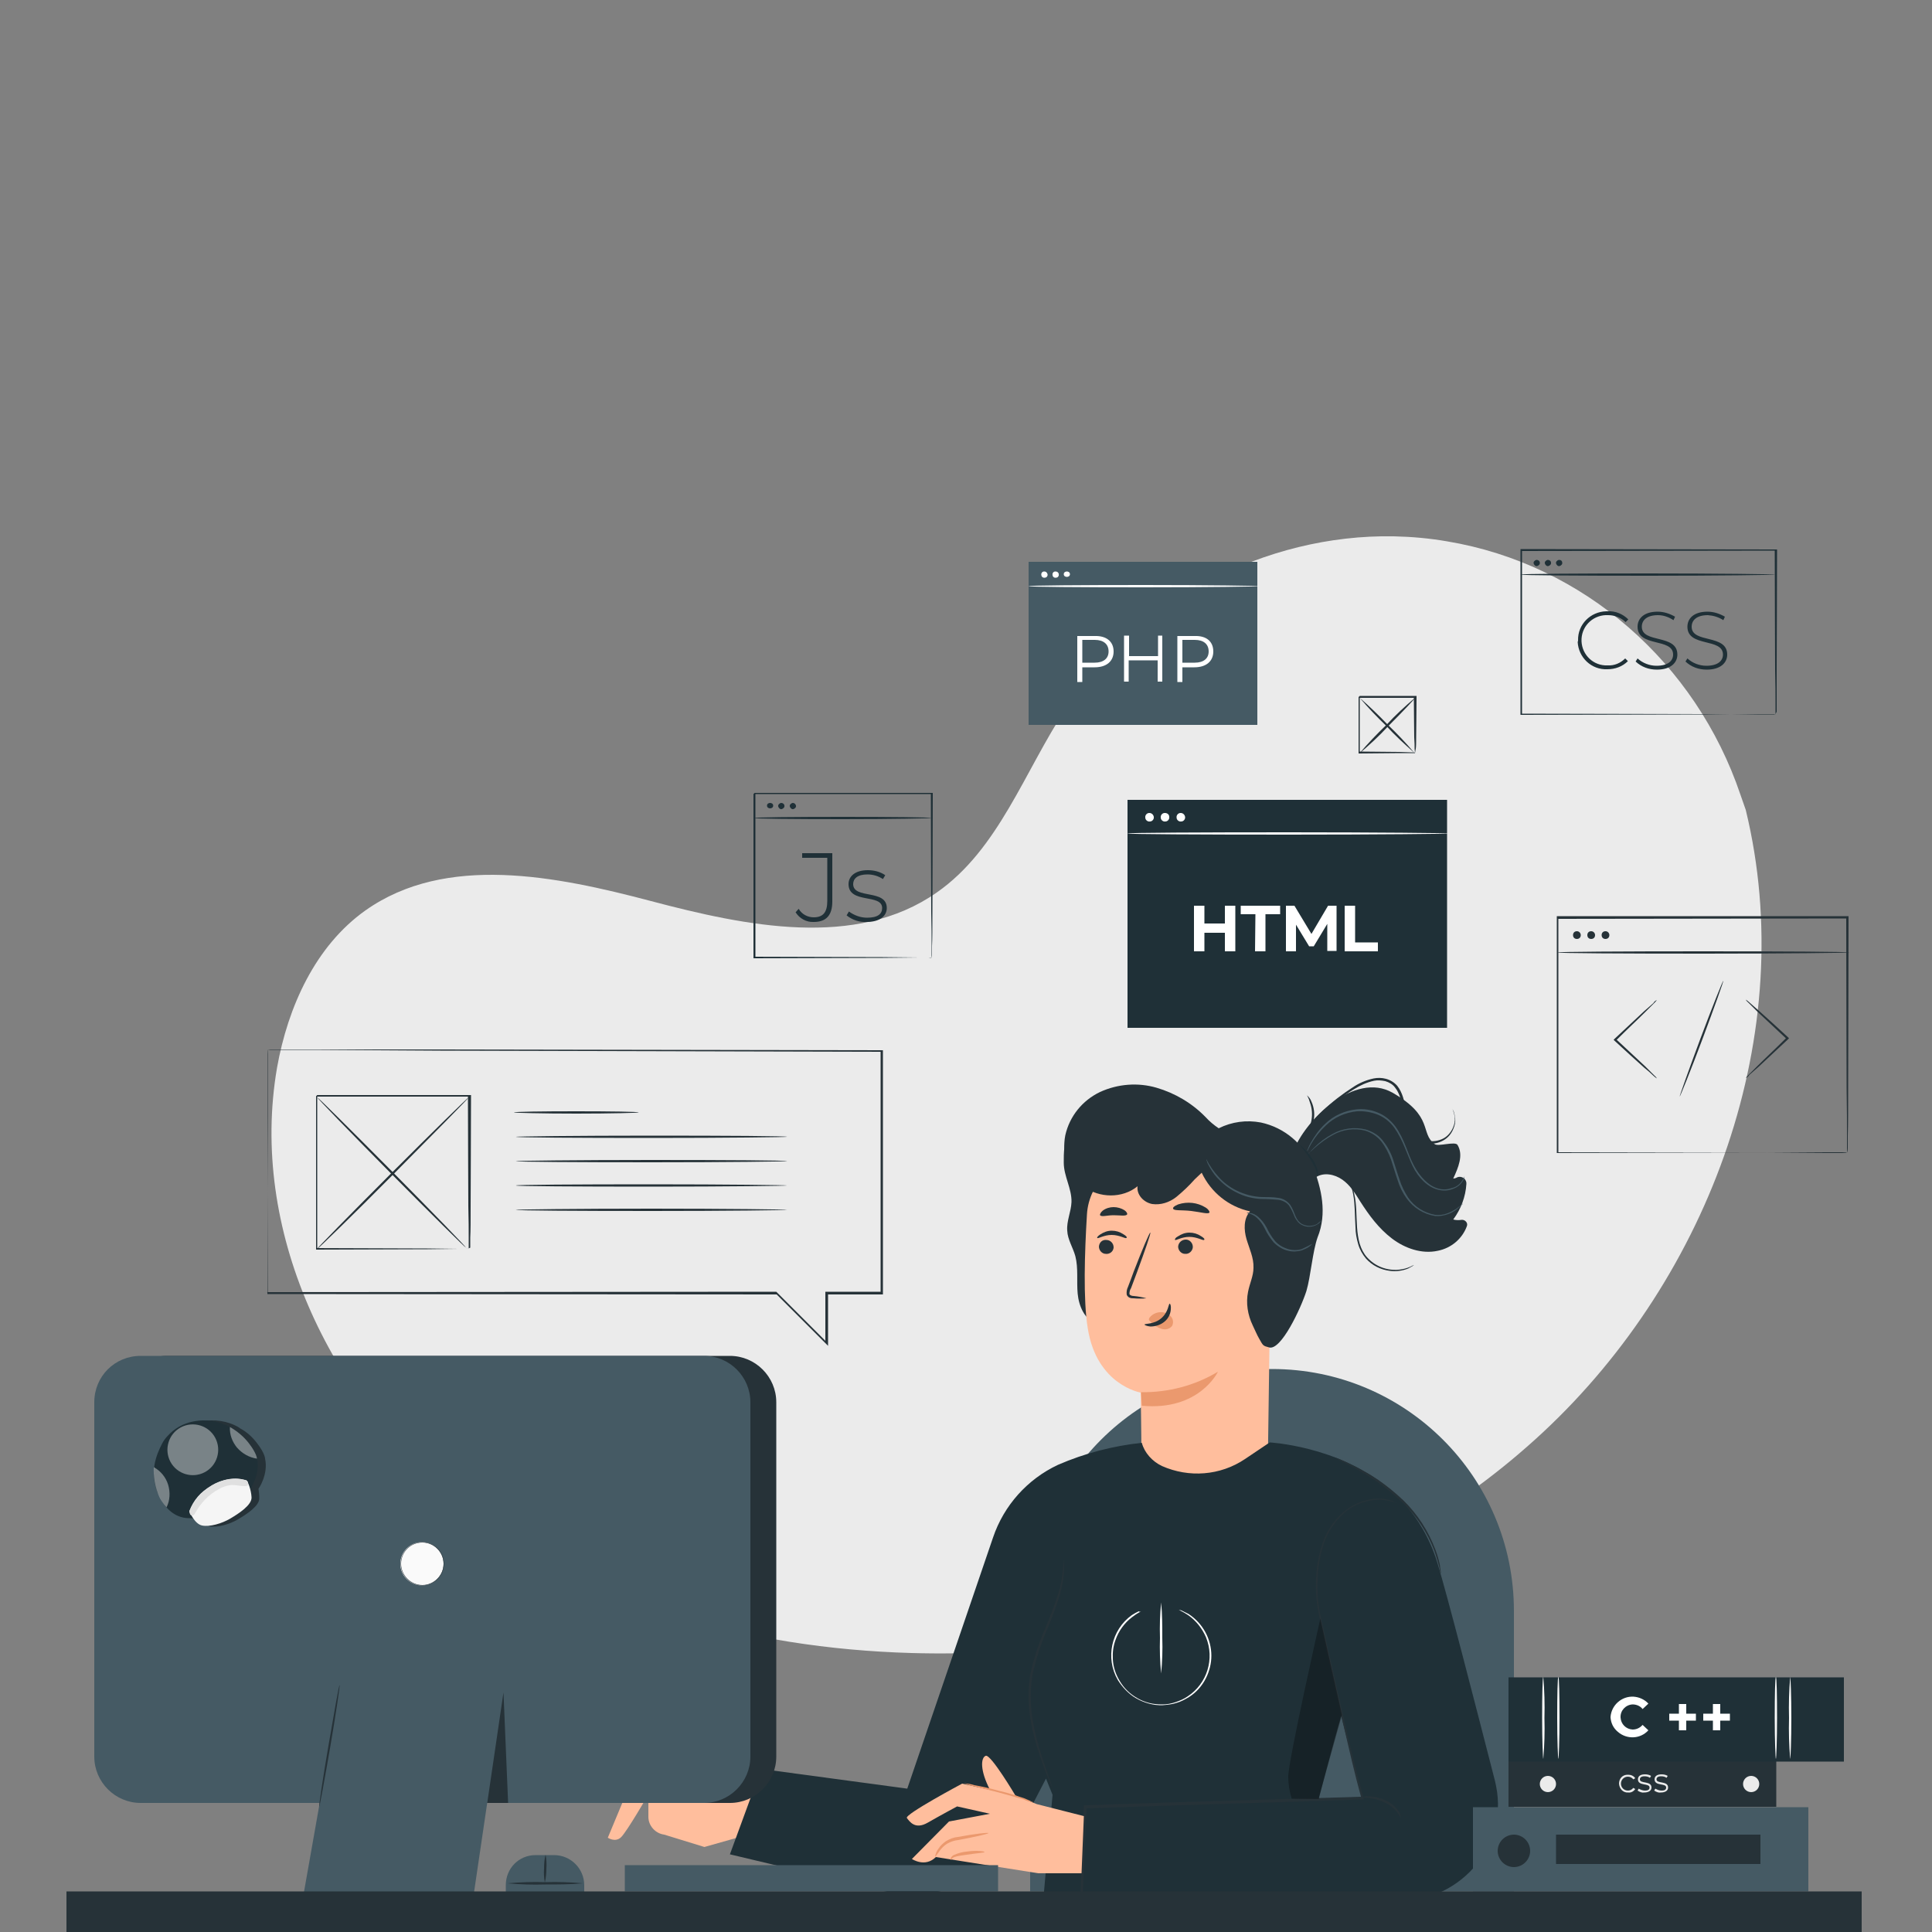 <?xml version="1.0" encoding="utf-8"?>
<!-- Generator: Adobe Illustrator 26.0.1, SVG Export Plug-In . SVG Version: 6.00 Build 0)  -->
<svg version="1.1" id="Layer_1" xmlns="http://www.w3.org/2000/svg" xmlns:xlink="http://www.w3.org/1999/xlink" x="0px" y="0px"
	 viewBox="0 0 500 500" style="enable-background:new 0 0 500 500;" xml:space="preserve">
<rect x="0" y="0" width="500" height="500" fill="#808080" stroke="none"/>
<style type="text/css">
	.st0{clip-path:url(#SVGID_00000086691500000884631370000015078878121156253080_);}
	.st1{fill:#EBEBEB;}
	.st2{fill:#455A64;}
	.st3{fill:#FFBE9D;}
	.st4{fill:#263238;}
	.st5{fill:#EB996E;}
	.st6{fill:#1F3037;}
	.st7{opacity:0.3;}
	.st8{fill:#FFFFFF;}
	.st9{fill:#FAFAFA;}
	.st10{fill:#F5F5F5;}
	.st11{opacity:0.4;}
	.st12{fill:#E0E0E0;}
</style>
<g>
	<g>
		<defs>
			<rect id="SVGID_1_" y="107.1" width="500" height="393.9"/>
		</defs>
		<clipPath id="SVGID_00000048496272948983992590000009990795724699204224_">
			<use xlink:href="#SVGID_1_"  style="overflow:visible;"/>
		</clipPath>
		<g style="clip-path:url(#SVGID_00000048496272948983992590000009990795724699204224_);">
			<g id="freepik--background-simple--inject-15">
				<path class="st1" d="M451.8,209.6l-1.4-4c-11.5-34-40.5-59.6-75.9-65.5c-4.6-0.8-9.2-1.2-13.8-1.3
					c-33.3-0.6-66.4,16.8-84.8,44.5c-10.8,16.3-17.4,36.5-33.5,47.7c-20.9,14.6-49.3,8.7-73.9,2.2s-53.1-12.3-73.9,2.4
					c-13,9.2-20.1,25-22.9,40.7C64.5,318,85,361.4,117.8,388.2s75.8,38.4,118.1,39.6c59.2,1.7,120.2-16.8,163.5-57.2
					S465.8,267.2,451.8,209.6z"/>
			</g>
			<g id="freepik--Character--inject-15">
				<path class="st2" d="M329.2,354.3L329.2,354.3c34.6,0,62.6,28,62.6,62.6v72.6l0,0H266.6l0,0v-72.6
					C266.6,382.3,294.6,354.3,329.2,354.3z"/>
				<path class="st3" d="M170.6,454.3l-6.3,4.5l-7,16.8c0,0,1.9,1.3,3.4-0.1s7.1-11.1,7.1-11.1v5.8c0,2.3,1.8,4.3,4.1,4.6l10.4,3.2
					l12.7-3.6l1.1-15.2L170.6,454.3z"/>
				<path class="st4" d="M283.8,342.5c-3.1-0.9-4.6-4.5-4.9-7.7s0.2-6.6-0.6-9.7c-0.6-2.2-2-4.3-2.1-6.6c-0.2-2.5,1-4.9,1.1-7.4
					c0.1-3.5-2-6.7-2-10.2c-0.1-4.8,0.8-12.7,5.6-12.5c4.8,0.3,12.5,8.7,11.9,13.4"/>
				<path class="st3" d="M329.2,302.8l-0.1,4.8l-1,71.8c-0.1,8.3-7.4,14.9-16.3,14.7l0,0c-9-0.2-16.3-7.2-16.4-15.6
					c0-8.8-0.2-18.1-0.2-18.1s-11.4-1.9-13.7-16.7c-1.2-7.4-0.8-19.5-0.2-29.4c0.5-8.6,8-15.2,16.6-14.7c0.2,0,0.4,0,0.7,0.1
					L329.2,302.8z"/>
				<path class="st4" d="M284.4,322.6c0,1,0.8,1.9,1.8,1.9c1,0.1,1.9-0.6,2-1.6v-0.1c0-1-0.8-1.9-1.9-1.9l0,0
					C285.3,320.8,284.5,321.5,284.4,322.6C284.4,322.5,284.4,322.6,284.4,322.6z"/>
				<path class="st4" d="M284,320.4c0.2,0.2,1.7-0.8,3.7-0.8s3.5,1,3.8,0.8s-0.1-0.6-0.8-1c-0.9-0.6-1.9-0.9-3-0.9s-2.1,0.4-3,1
					C284.1,319.9,283.8,320.3,284,320.4z"/>
				<path class="st4" d="M304.9,322.6c0,1,0.8,1.9,1.8,1.9c1,0.1,1.9-0.7,2-1.7c0,0,0,0,0-0.1c0-1-0.8-1.9-1.8-1.9
					S305,321.5,304.9,322.6C304.9,322.5,304.9,322.5,304.9,322.6z"/>
				<path class="st4" d="M304.1,320.9c0.2,0.2,1.7-0.8,3.7-0.8s3.5,1,3.8,0.8s-0.1-0.6-0.8-1c-0.9-0.6-1.9-0.9-3-0.9s-2.1,0.4-3,1
					C304.2,320.3,304,320.7,304.1,320.9z"/>
				<path class="st4" d="M296.7,336c-1.1-0.3-2.2-0.5-3.3-0.6c-0.5,0-1-0.2-1.1-0.5c0-0.5,0.1-1.1,0.4-1.5l1.5-4
					c2.1-5.7,3.7-10.3,3.5-10.4s-2.1,4.4-4.3,10.1c-0.5,1.4-1,2.7-1.5,4c-0.3,0.6-0.4,1.3-0.3,2c0.2,0.4,0.5,0.7,0.9,0.8
					c0.3,0.1,0.6,0.1,0.9,0.1C294.4,336.1,295.6,336.1,296.7,336z"/>
				<path class="st5" d="M295.3,360.3c7,0.1,13.9-1.7,19.9-5.3c0,0-4.8,10.2-19.7,8.8L295.3,360.3z"/>
				<path class="st5" d="M297.5,341c0.8-1,2-1.5,3.3-1.4c0.9,0.1,1.8,0.5,2.3,1.2c0.6,0.7,0.6,1.7,0.2,2.4c-0.7,0.8-1.7,1-2.7,0.7
					s-1.9-0.9-2.6-1.6c-0.2-0.2-0.4-0.4-0.6-0.6C297.3,341.6,297.3,341.3,297.5,341"/>
				<path class="st4" d="M302.7,337.4c-0.3,0-0.3,2.2-2.2,3.8s-4.3,1.3-4.3,1.6c0,0.1,0.5,0.4,1.5,0.5c1.3,0,2.6-0.4,3.6-1.2
					c1-0.8,1.6-1.9,1.7-3.2C303.1,338,302.9,337.4,302.7,337.4z"/>
				<path class="st4" d="M303.6,312.8c0.2,0.6,2.2,0.3,4.7,0.6s4.4,0.9,4.7,0.4c0.1-0.2-0.2-0.8-1-1.3c-2.1-1.3-4.7-1.6-7.1-0.8
					C303.9,312.1,303.5,312.5,303.6,312.8z"/>
				<path class="st4" d="M284.7,314.5c0.4,0.5,1.8,0,3.5,0s3.1,0.3,3.5-0.2c0.1-0.2-0.1-0.7-0.7-1.1c-0.8-0.5-1.8-0.8-2.8-0.8
					s-2,0.3-2.8,0.9C284.8,313.8,284.6,314.3,284.7,314.5z"/>
				<path class="st4" d="M334.6,298.2c3.1-8.4,16-21,25.8-15.4c10.8,6.2,7,10.4,10.9,13.3c0.9,0.7,5.3-0.8,5.9,0.2
					c1.6,2.6,0.2,5.9-1.1,8.7c0.3,0,0.7-0.1,1-0.3c0.9-0.4,2,0.1,2.3,1c0.1,0.2,0.1,0.5,0.1,0.7c-0.2,3.3-1.4,6.5-3.4,9.2
					c0.7,0.2,1.4,0.2,2.1,0.1s1.4,0.4,1.5,1.1c0,0.2,0,0.4-0.1,0.6c-1.2,3.2-4,5.6-7.5,6.3c-4.1,0.9-8.5-0.6-11.9-3.2
					s-5.9-6-8.2-9.6c-1.3-2.1-2.6-4.2-4.6-5.6s-4.8-2-6.9-0.6"/>
				<path class="st6" d="M340.8,304.3c0,0,0-0.2,0-0.4c0-0.3-0.1-0.7-0.2-1c-0.4-1.1-1-2.1-1.6-3c-0.6-1-1.3-1.9-2.1-2.7
					c-0.6-0.6-1-1-1-1c0.5,0.1,0.9,0.4,1.3,0.8c0.9,0.8,1.6,1.7,2.3,2.7c0.7,1,1.2,2.1,1.5,3.2c0.1,0.4,0.2,0.7,0.1,1.1
					C340.9,304.2,340.8,304.4,340.8,304.3z"/>
				<path class="st4" d="M365.9,327.4c0,0-0.1,0.1-0.4,0.3c-0.4,0.2-0.7,0.4-1.1,0.6c-1.5,0.6-3.1,0.8-4.7,0.6
					c-2.4-0.3-4.6-1.4-6.2-3.2c-0.9-1.1-1.6-2.3-2-3.7c-0.4-1.4-0.7-2.9-0.7-4.4c-0.2-3-0.1-5.9-0.6-8.5c-0.2-1.2-0.6-2.4-1.2-3.4
					c-0.5-0.9-1.2-1.7-2.1-2.4c-1.2-1-2.7-1.5-4.3-1.4c-0.6,0.1-1.1,0.2-1.7,0.4c0.1-0.1,0.2-0.2,0.4-0.2c0.4-0.2,0.8-0.3,1.2-0.3
					c1.6-0.1,3.2,0.4,4.5,1.4c0.9,0.7,1.7,1.5,2.2,2.4c0.6,1.1,1.1,2.3,1.3,3.5c0.6,2.6,0.5,5.5,0.7,8.5c0.1,1.5,0.3,2.9,0.7,4.3
					c0.4,1.3,1,2.5,1.9,3.5c2.6,2.9,6.7,4,10.5,2.7C365.4,327.7,365.9,327.3,365.9,327.4z"/>
				<path class="st4" d="M375.9,287c0.1,0.2,0.2,0.4,0.3,0.6c0.2,0.6,0.3,1.2,0.4,1.8c0.1,1-0.1,1.9-0.5,2.8
					c-0.5,1.2-1.3,2.2-2.5,2.9c-1.4,0.8-3,1.1-4.5,0.7c-1.8-0.3-3.4-1.5-4.3-3.1c-0.9-1.8-1.5-3.6-1.7-5.6c-0.4-2-0.8-4.1-2.1-5.7
					c-0.6-0.8-1.5-1.3-2.5-1.6c-1-0.2-2-0.3-2.9-0.1c-1.9,0.4-3.6,1.2-5.2,2.2c-2.8,1.7-5.4,3.7-7.8,5.9c-1.6,1.5-3.1,3.1-4.5,4.8
					L337,294c-0.1,0.2-0.3,0.3-0.4,0.5c0.1-0.2,0.2-0.4,0.3-0.5c0.2-0.4,0.6-0.8,1-1.5c1.3-1.8,2.8-3.5,4.4-5c2.4-2.3,5-4.3,7.8-6.1
					c1.6-1.1,3.5-1.9,5.4-2.3c1-0.2,2.1-0.2,3.2,0.1c1.1,0.3,2.1,0.9,2.9,1.8c1.4,1.8,1.8,3.9,2.2,5.9c0.2,1.9,0.8,3.7,1.6,5.4
					c0.8,1.5,2.3,2.6,3.9,2.9c1.5,0.3,3,0.1,4.3-0.6c1.1-0.6,1.9-1.6,2.4-2.7c0.4-0.9,0.6-1.8,0.5-2.7
					C376.4,288.5,376.2,287.7,375.9,287z"/>
				<path class="st4" d="M338.3,283.5c0.5,0.5,0.9,1,1.1,1.6c1.4,3.1,0.7,6.6-1.6,9.1c-0.4,0.5-1,0.9-1.6,1.2c0-0.1,0.6-0.5,1.3-1.4
					c2-2.4,2.6-5.7,1.5-8.7C338.7,284.1,338.2,283.5,338.3,283.5z"/>
				<path class="st4" d="M339.8,301.9c-2.3-5.8-7.4-10.1-13.5-11.4c-3.7-0.7-7.5-0.2-10.9,1.5c-1.2-0.8-2.4-1.8-3.4-2.9
					c-3.5-3.6-7.9-6.2-12.7-7.6c-4.8-1.4-10-1-14.6,1.1c-4.6,2.2-7.9,6.3-9,11.2c-1,5,0.9,10.1,4.8,13.3c4,3,10,3.1,13.9-0.1
					c-0.3,2.2,1.6,4.2,3.8,4.6c2.2,0.3,4.4-0.4,6.2-1.8c1.7-1.4,3.3-2.9,4.8-4.6c0.6-0.6,1.2-1.1,1.8-1.7c2.4,5.1,7,8.8,12.5,10
					c-1.7,1.9-1.6,4.8-0.9,7.2s1.9,4.8,1.8,7.4c0,2.1-1,4.1-1.4,6.2c-0.6,2.9-0.1,6,1.2,8.7c0.5,1,1.1,2.5,1.7,3.5
					c1,1.8,1,1.8,2.5,2.2c3.1,1,8.3-10.2,9.7-14.6c1.1-3.7,1.6-10.3,2.9-13.9C343.5,314,342,307.6,339.8,301.9z"/>
				<path class="st2" d="M341.9,315.9c-0.1,0.1-0.1,0.2-0.2,0.3c-0.2,0.3-0.5,0.5-0.8,0.7c-1.2,0.7-2.7,0.8-4,0.1
					c-0.4-0.2-0.8-0.5-1.1-0.9c-0.3-0.4-0.6-0.8-0.8-1.3c-0.4-1-0.8-1.9-1.4-2.8c-0.7-0.9-1.8-1.4-2.9-1.5c-1.2-0.1-2.5-0.2-3.8-0.2
					s-2.6-0.2-3.8-0.5c-1.2-0.3-2.3-0.8-3.3-1.3c-1.8-0.9-3.4-2.2-4.8-3.7c-0.9-1-1.7-2.2-2.3-3.4c-0.2-0.3-0.3-0.7-0.4-1
					c-0.1-0.1-0.1-0.2-0.1-0.4c0.8,1.6,1.9,3.2,3.1,4.5c1.3,1.5,2.9,2.7,4.7,3.6c1,0.5,2.1,0.9,3.2,1.2c1.2,0.3,2.5,0.5,3.7,0.5
					c1.3,0,2.6,0,3.8,0.2c1.3,0.1,2.4,0.8,3.2,1.8c0.6,0.9,1,2,1.4,3c0.2,0.4,0.4,0.8,0.7,1.2c0.3,0.3,0.6,0.6,1,0.8
					c1.2,0.6,2.6,0.6,3.8,0C341.2,316.5,341.5,316.2,341.9,315.9z"/>
				<path class="st2" d="M339.6,321.9c0,0-0.2,0.3-0.6,0.6c-0.6,0.5-1.4,0.8-2.1,1.1c-1.1,0.3-2.4,0.4-3.5,0.1
					c-1.4-0.3-2.7-1.1-3.8-2.2c-0.9-1.1-1.7-2.3-2.3-3.6c-0.5-1-1.2-2-2-2.7c-0.5-0.5-1.2-0.9-1.9-1.1c-0.3,0-0.6-0.1-0.8-0.2
					c0.3-0.1,0.6-0.1,0.9,0c0.8,0.1,1.5,0.5,2.1,1c0.9,0.8,1.6,1.7,2.2,2.8c0.6,1.3,1.3,2.4,2.2,3.5c0.9,1,2.1,1.7,3.5,2.1
					c1.1,0.3,2.2,0.3,3.3,0C337.7,322.9,338.7,322.4,339.6,321.9z"/>
				<path class="st2" d="M379,304.4c0,0.2-0.1,0.4-0.1,0.6c-0.2,0.5-0.5,1-0.9,1.4c-0.6,0.7-1.4,1.1-2.3,1.4
					c-1.1,0.4-2.4,0.4-3.5,0.1c-2.6-0.6-5.1-3-6.6-6.1s-2.5-6.8-4.8-10c-1.1-1.5-2.6-2.7-4.4-3.4c-1.6-0.6-3.4-0.9-5.2-0.8
					c-3,0.3-5.8,1.5-8,3.6c-1.5,1.4-2.8,3-3.8,4.7c-0.7,1.2-1,2-1.1,2c0-0.2,0.1-0.4,0.2-0.6c0.2-0.5,0.4-1,0.7-1.5
					c1-1.8,2.2-3.5,3.7-4.9c2.2-2.2,5.2-3.5,8.2-3.8c1.8-0.2,3.7,0.1,5.4,0.8c1.8,0.7,3.4,2,4.6,3.6c2.4,3.3,3.2,7.1,4.8,10.1
					s3.8,5.3,6.3,6c1.1,0.3,2.3,0.3,3.4-0.1C377.2,307.2,378.4,306,379,304.4L379,304.4z"/>
				<path class="st2" d="M378.6,311.5c0,0-0.1,0.2-0.4,0.4c-0.4,0.4-0.8,0.7-1.2,1.1c-0.7,0.5-1.4,0.9-2.2,1.2
					c-1.1,0.4-2.2,0.6-3.4,0.5c-3-0.5-5.6-2.1-7.4-4.6c-1-1.4-1.8-3-2.3-4.7c-0.6-1.7-1.1-3.5-1.7-5.3c-0.6-1.7-1.5-3.4-2.6-4.8
					c-1.1-1.3-2.5-2.2-4.1-2.7c-2.8-0.7-5.8-0.3-8.3,1.1c-1.7,0.9-3.3,2.1-4.8,3.4l-1.2,1.1c-0.1,0.1-0.3,0.3-0.4,0.4
					c0.1-0.2,0.2-0.3,0.4-0.4c0.2-0.3,0.6-0.7,1.1-1.2c1.4-1.4,3-2.6,4.7-3.5c2.6-1.5,5.7-1.9,8.6-1.2c1.7,0.5,3.3,1.4,4.4,2.8
					c1.2,1.5,2.1,3.1,2.7,4.9s1.1,3.6,1.7,5.3c0.5,1.6,1.3,3.2,2.2,4.6c1.6,2.4,4.2,4,7,4.5c1.1,0.1,2.2,0,3.2-0.4
					c0.8-0.3,1.5-0.7,2.2-1.1C378,312,378.6,311.4,378.6,311.5z"/>
				<path class="st6" d="M270.7,460.3l1.7,4.2L269,503h85l-3.8-11.5l10.6,0.5c16.3,0.8,29.6-13.7,26.4-29.7c-0.1-0.5-0.2-1-0.3-1.4
					c-5.3-20.6-12.4-48.3-14.9-56.4c-4.1-13.5-13.3-19.9-13.3-19.9h-0.1c-12.7-10.4-30-11.3-30-11.3l-6.4,4.3
					c-6.4,4.3-14.5,4.9-21.5,1.8c-2.5-1.2-4.5-3.4-5.2-6l0,0c-7.5,0.8-14.8,2.7-21.7,5.7c-7.9,3.7-14,10.5-16.8,18.8l-22.2,65
					l-37.8-5.1l-8.1,22.1l38.3,9.1c14.1,4.2,29.3-2,36.4-15L270.7,460.3 M341.3,465.5L341.3,465.5c0,0,3.6-13.9,5.8-21.4l5.4,21
					L341.3,465.5z"/>
				<path class="st4" d="M370.2,492.3h-0.4h-1.3h-5l-18.7,0.1l-65.1,0.1h-0.2v-0.2c0.3-7.9,0.7-16.3,1-24.9v-0.2h0.2l24.2-0.8
					l47.6-1.4l-0.2,0.3c-1.8-6.5-3.2-12.8-4.6-18.8s-2.6-11.8-3.9-17.2c-0.6-2.7-1.2-5.4-1.7-7.9c-0.6-2.5-1.1-5-1.4-7.5
					c-0.2-2.3-0.2-4.7,0-7c0.2-2.1,0.6-4.3,1.2-6.3c1-3.6,2.9-6.8,5.7-9.2c2.1-1.8,4.6-3,7.3-3.4c1.7-0.3,3.4-0.2,5,0.3
					c0.4,0.1,0.8,0.3,1.2,0.5c0.3,0.1,0.4,0.2,0.4,0.2s-0.5-0.2-1.6-0.5c-1.6-0.4-3.3-0.5-5-0.2c-2.7,0.4-5.2,1.6-7.2,3.4
					c-2.7,2.5-4.6,5.6-5.5,9.1c-0.6,2.1-1,4.2-1.1,6.3c-0.2,2.3-0.2,4.7,0,7c0.3,2.5,0.8,5,1.4,7.4c0.6,2.5,1.1,5.2,1.8,7.9
					c1.2,5.4,2.5,11.2,3.9,17.2s2.9,12.4,4.7,18.8l0.1,0.3h-0.3l-47.5,1.5L281,468l0.2-0.2c-0.4,8.6-0.7,16.9-1.1,24.9l-0.2-0.3
					l65.1,0.1l18.7,0.1h5h1.3C369.9,492.2,370.1,492.2,370.2,492.3z"/>
				<path class="st4" d="M275.4,403.7c0,0.2,0.1,0.4,0,0.6c0,0.4,0,1,0,1.8c-0.1,2.2-0.5,4.4-1.1,6.5c-0.9,3.1-2.1,6.2-3.3,9.1
					c-1.6,3.6-2.8,7.4-3.7,11.3c-0.7,3.9-0.7,7.9-0.1,11.8c0.5,3.2,1.3,6.3,2.3,9.4c0.8,2.6,1.6,4.7,2.1,6.2l0.6,1.7
					c0.1,0.2,0.1,0.4,0.2,0.6c-0.1-0.2-0.2-0.4-0.3-0.6c-0.2-0.4-0.4-1-0.7-1.6c-0.6-1.4-1.4-3.5-2.3-6.2c-1.1-3.1-1.9-6.2-2.4-9.4
					c-0.7-3.9-0.7-8,0-11.9c0.9-3.9,2.1-7.7,3.7-11.3c1.4-3.4,2.6-6.4,3.4-9.1c0.7-2.1,1.1-4.2,1.3-6.4
					C275.3,404.6,275.3,403.7,275.4,403.7z"/>
				<path class="st4" d="M352.5,465.1c0.6-0.2,1.2-0.3,1.8-0.2c1.5,0,2.9,0.4,4.2,1c1.4,0.6,2.5,1.5,3.4,2.8
					c0.4,0.5,0.6,1.1,0.6,1.7c-0.1,0-0.3-0.6-1-1.5c-0.9-1.1-2-1.9-3.3-2.5s-2.6-0.9-4-1.1C353.7,465.3,353.1,465.2,352.5,465.1z"/>
				<path class="st4" d="M345,377c0.5,0.2,1.1,0.4,1.6,0.6s1.1,0.5,1.8,0.8l2.4,1.2c0.9,0.4,1.8,1,2.8,1.5s2,1.2,3.1,1.9
					c2.3,1.6,4.5,3.4,6.5,5.3c3.7,3.6,6.5,8,8.3,12.8c0.3,0.8,0.6,1.7,0.8,2.5c0.2,0.8,0.4,1.4,0.4,2c0.1,0.6,0.2,1.1,0.2,1.7
					c-0.2-0.5-0.3-1.1-0.4-1.6s-0.3-1.2-0.5-1.9s-0.5-1.6-0.8-2.5c-1.8-4.7-4.6-9-8.3-12.5c-2-1.9-4.2-3.7-6.5-5.3
					c-1.1-0.7-2.1-1.4-3.1-2s-1.9-1.1-2.8-1.6l-2.3-1.2l-1.8-0.9C346,377.5,345.5,377.3,345,377z"/>
				<g class="st7">
					<path d="M341.7,418.9c0,0-8.4,37.3-8.3,40.9c0,1.9,0.3,3.8,0.9,5.7l7,0.1l0.1-0.7l5.9-21.1L341.7,418.9z"/>
				</g>
				<path class="st8" d="M295.3,417c0,0.1-0.9,0.4-2.3,1.5c-2,1.5-3.5,3.6-4.3,5.9c-0.6,1.6-0.8,3.3-0.7,5c0.1,2,0.7,3.8,1.7,5.5
					c1.1,1.9,2.6,3.4,4.5,4.5c1,0.6,2,1,3.1,1.3s2.3,0.4,3.5,0.4s2.3-0.2,3.5-0.6c1.1-0.4,2.1-0.8,3.1-1.5c5-3.3,7-9.7,4.7-15.3
					c-1-2.3-2.6-4.3-4.6-5.7c-1.5-1-2.4-1.3-2.4-1.4c0.2,0.1,0.5,0.1,0.7,0.2c0.6,0.3,1.2,0.6,1.8,0.9c3.7,2.4,5.9,6.5,5.9,10.8
					c0,2-0.5,4-1.4,5.8c-1,2-2.5,3.7-4.4,4.9c-1,0.6-2.1,1.2-3.2,1.5c-1.2,0.4-2.4,0.5-3.6,0.6c-2.4,0.1-4.8-0.6-6.9-1.8
					c-1.9-1.1-3.5-2.8-4.7-4.7c-3.3-5.7-1.7-13,3.6-16.8c0.6-0.4,1.2-0.7,1.8-1C294.9,417.2,295.1,417.1,295.3,417z"/>
				<path class="st8" d="M300.5,414.7c0.3,3.1,0.3,6.1,0.3,9.2c0.1,3.1,0,6.1-0.3,9.2c-0.3-3.1-0.4-6.1-0.3-9.2
					C300.1,420.8,300.2,417.8,300.5,414.7z"/>
				<path class="st3" d="M268.3,466.9l-5.5-2.2c0,0-6.4-10.8-7.7-10.3s-1.5,3.8,1.1,8.8l-7.2-1.6c0,0-15,8-14.3,8.9s2.1,3.1,5.4,1.2
					s7.6-4.2,7.6-4.2l8.5,1.9l-10.6,2l-9.6,9.7c0,0,3.4,2.3,6.2-0.5l26.5,4.2h11.2l0.6-14.8L268.3,466.9z"/>
				<path class="st5" d="M242,480.5c0.1,0.1,0.6-0.7,1.4-1.8c0.5-0.6,1.1-1.2,1.8-1.6c0.9-0.5,1.8-0.8,2.8-0.9
					c4.3-0.8,7.8-1.6,7.8-1.8s-3.6,0.2-7.9,1c-1.1,0.1-2.1,0.5-3.1,1.1c-0.7,0.5-1.4,1.1-1.9,1.9C242.4,479,242.1,479.8,242,480.5z"
					/>
				<path class="st5" d="M246.1,481.4c0.1,0,0.1-0.5,0.9-0.8s1.9-0.4,3.2-0.6c2.5-0.4,4.6-0.5,4.6-0.7s-2.1-0.5-4.7-0.1
					c-1.1,0.1-2.2,0.4-3.3,0.9c-0.4,0.2-0.6,0.5-0.8,0.9C246,481.2,246.1,481.4,246.1,481.4z"/>
				<path class="st5" d="M267.5,466.5c-0.9-0.2-1.8-0.4-2.6-0.8c-1.6-0.5-3.9-1.1-6.4-1.8l-6.4-1.6c-0.9-0.2-1.8-0.5-2.6-0.8
					c0.9,0.1,1.8,0.2,2.7,0.5c1.7,0.3,4,0.8,6.5,1.5c2.2,0.5,4.3,1.2,6.4,1.9C265.9,465.7,266.7,466.1,267.5,466.5z"/>
			</g>
			<path class="st4" d="M366.2,194.9c0-0.4-0.1-0.7-0.1-1.1c0-0.7,0-1.7-0.1-3c0-2.6-0.1-6.2-0.1-10.4l0.2,0.2h-14.5
				c0,0.1,0.5-0.5,0.3-0.3l0,0v3.9c0,1.3,0,2.5,0,3.7c0,2.4,0,4.7,0,6.8l-0.2-0.2l10.4,0.1l3,0.1
				C365.9,194.7,366.3,194.7,366.2,194.9c-0.3,0-0.6,0-0.9,0h-2.9l-10.6,0.1h-0.2v-0.2c0-2.1,0-4.4,0-6.8c0-1.2,0-2.5,0-3.7v-3.9
				l0,0c-0.2,0.2,0.3-0.3,0.3-0.3h14.5h0.2v0.2c0,4.3-0.1,7.9-0.1,10.6c0,1.2,0,2.2-0.1,2.9C366.3,194.1,366.3,194.5,366.2,194.9z"
				/>
			<path class="st4" d="M366.2,180.6c0.1,0.1-3,3.4-7,7.4c-2.3,2.5-4.8,4.8-7.4,7c2.2-2.6,4.5-5,7-7.4
				C361.1,185.1,363.6,182.8,366.2,180.6z"/>
			<path class="st4" d="M366,194.8c-2.5-2.2-5-4.5-7.2-6.9c-2.4-2.3-4.7-4.7-6.9-7.3c2.5,2.2,4.9,4.5,7.2,6.9
				C361.5,189.8,363.8,192.2,366,194.8z"/>
			<path class="st4" d="M451.8,279c0.2-0.3,0.5-0.6,0.8-0.9c0.6-0.6,1.4-1.4,2.2-2.2c1.9-1.9,4.6-4.4,7.5-7.3l0.1-0.1v0.4
				c-3-2.8-5.7-5.3-7.6-7.1l-2.2-2.2c-0.3-0.3-0.6-0.5-0.8-0.9c0.3,0.2,0.6,0.4,0.9,0.7l2.4,2.1c2,1.8,4.7,4.2,7.7,7l0.2,0.2
				l-0.2,0.2l-0.1,0.1c-3,2.8-5.7,5.3-7.6,7.1l-2.4,2.1C452.5,278.6,452.2,278.8,451.8,279z"/>
			<path class="st4" d="M428.8,258.8c-0.2,0.3-0.5,0.6-0.8,0.9l-2.2,2.2c-1.9,1.9-4.6,4.4-7.5,7.3l-0.1,0.1v-0.4
				c3,2.8,5.7,5.3,7.6,7.1l2.2,2.2c0.3,0.3,0.6,0.5,0.8,0.9c-0.3-0.2-0.6-0.4-0.9-0.7c-0.6-0.6-1.4-1.3-2.4-2.1
				c-2-1.8-4.7-4.2-7.7-7l-0.2-0.2l0.2-0.2l0.1-0.1c3-2.8,5.7-5.3,7.6-7.1l2.4-2.1C428.1,259.2,428.4,259,428.8,258.8z"/>
			<path class="st4" d="M434.7,283.8c-0.1,0,2.3-6.8,5.4-15.1s5.8-15,5.9-14.9s-2.3,6.8-5.4,15.1S434.8,283.8,434.7,283.8z"/>
			<path class="st4" d="M478,298.3c0,0,0-0.4,0-1.1s0-1.8,0-3.3c0-2.9,0-7-0.1-12.3c0-10.6-0.1-25.8-0.1-44.1l0.2,0.2l-75,0.1l0,0
				l0.3-0.3c0,22,0,42.8,0,60.9l-0.2-0.2l54.1,0.1l15.4,0.1h4.1h1L478,298.3l-1.3-0.1h-4l-15.3,0.1l-54.3,0.1h-0.2v-0.2
				c0-18.1,0-38.9,0-60.9v-0.2h0.3h75h0.2v0.2c0,18.4-0.1,33.6-0.1,44.3c0,5.3,0,9.4-0.1,12.3c0,1.4,0,2.5,0,3.2
				C478.2,297.9,478,298.3,478,298.3z"/>
			<path class="st4" d="M478.6,246.5c0,0.1-16.9,0.3-37.8,0.3s-37.8-0.1-37.8-0.3s16.9-0.3,37.8-0.3S478.6,246.3,478.6,246.5z"/>
			<path class="st4" d="M409.1,242c0,0.6-0.4,1-1,1s-1-0.4-1-1s0.4-1,1-1S409.1,241.5,409.1,242z"/>
			<path class="st4" d="M412.8,242c0,0.6-0.4,1-1,1s-1-0.4-1-1s0.4-1,1-1S412.8,241.5,412.8,242z"/>
			<path class="st4" d="M416.5,242c0,0.6-0.4,1-1,1s-1-0.4-1-1s0.4-1,1-1S416.5,241.5,416.5,242z"/>
			<rect x="266.2" y="145.4" class="st2" width="59.2" height="42.2"/>
			<path class="st8" d="M326,151.7c0,0.1-13.4,0.3-29.9,0.3s-29.9-0.1-29.9-0.3s13.4-0.3,29.9-0.3S326,151.6,326,151.7z"/>
			<path class="st8" d="M271.1,148.6c0.1,0.4-0.2,0.9-0.7,0.9c-0.4,0.1-0.9-0.2-0.9-0.7c-0.1-0.4,0.2-0.9,0.7-0.9h0.1
				C270.7,147.9,271,148.2,271.1,148.6z"/>
			<path class="st8" d="M274,148.6c0.1,0.4-0.2,0.9-0.7,0.9c-0.4,0.1-0.9-0.2-0.9-0.7c-0.1-0.4,0.2-0.9,0.7-0.9h0.1
				C273.6,147.9,274,148.2,274,148.6z"/>
			<ellipse class="st8" cx="276.1" cy="148.6" rx="0.8" ry="0.7"/>
			<path class="st8" d="M288.2,168.6c0,2.5-1.8,4.1-4.9,4.1h-3.2v3.8h-1.3v-11.9h4.5C286.3,164.5,288.2,166,288.2,168.6z
				 M286.9,168.6c0-1.9-1.3-3-3.6-3h-3.2v5.9h3.2C285.6,171.5,286.9,170.4,286.9,168.6z"/>
			<path class="st8" d="M300.8,164.5v11.9h-1.2v-5.5h-7.5v5.5h-1.2v-11.9h1.3v5.3h7.5v-5.3H300.8z"/>
			<path class="st8" d="M314,168.6c0,2.5-1.8,4.1-4.9,4.1H306v3.8h-1.3v-11.9h4.5C312.2,164.5,314,166,314,168.6z M312.8,168.6
				c0-1.9-1.3-3-3.6-3H306v5.9h3.2C311.5,171.5,312.8,170.4,312.8,168.6z"/>
			<path class="st6" d="M205.9,236.1l0.8-0.9c0.8,1.4,2.3,2.2,3.9,2.2c2.4,0,3.5-1.3,3.5-4.2V222h-6.5v-1.2h7.8v12.5
				c0,3.6-1.6,5.3-4.8,5.3C208.7,238.7,206.9,237.7,205.9,236.1z"/>
			<path class="st6" d="M219.1,236.9l0.6-1c1.4,1,3,1.6,4.7,1.6c2.8,0,3.9-1,3.9-2.5c0-3.8-8.7-1-8.7-6.2c0-2,1.7-3.6,5-3.6
				c1.6,0,3.2,0.4,4.5,1.3l-0.6,1c-1.2-0.8-2.6-1.2-4-1.2c-2.6,0-3.7,1.1-3.7,2.5c0,4,8.7,1.2,8.7,6.2c0,2.1-1.9,3.6-5.2,3.6
				C222.4,238.7,220.6,238.1,219.1,236.9z"/>
			<path class="st6" d="M241.1,247.9c0,0,0-0.3,0-0.8s0-1.3,0-2.3c0-2,0-4.9-0.1-8.7c0-7.4-0.1-18.1-0.1-30.8l0.2,0.2h-45.9
				c-0.1,0.1,0.5-0.5,0.3-0.2l0,0v11.4c0,3.8,0,7.4,0,11c0,7.1,0,13.9,0,20.1l-0.2-0.2l33.1,0.1l9.4,0.1h2.5h0.6L241.1,247.9
				l-0.8-0.1h-2.4l-9.3,0.1l-33.3,0.1H195v-0.2c0-6.2,0-13,0-20.1c0-3.6,0-7.2,0-11v-11.2l0,0l0.3-0.3h45.9h0.2v0.2
				c0,12.8-0.1,23.5-0.1,30.9c0,3.7,0,6.6-0.1,8.6c0,1,0,1.7,0,2.2S241.1,247.9,241.1,247.9z"/>
			<path class="st6" d="M241,211.7c0,0.1-10.2,0.3-22.9,0.3s-22.9-0.1-22.9-0.3s10.2-0.3,22.9-0.3S241,211.5,241,211.7z"/>
			<ellipse class="st6" cx="199.3" cy="208.5" rx="0.8" ry="0.7"/>
			<path class="st6" d="M203,208.5c0.1,0.4-0.3,0.8-0.7,0.9c-0.4,0.1-0.8-0.3-0.9-0.7c-0.1-0.4,0.3-0.8,0.7-0.9h0.1
				C202.6,207.8,203,208.1,203,208.5z"/>
			<path class="st6" d="M206,208.5c0.1,0.4-0.3,0.8-0.7,0.9c-0.4,0.1-0.8-0.3-0.9-0.7c-0.1-0.4,0.3-0.8,0.7-0.9h0.1
				C205.6,207.8,205.9,208.1,206,208.5z"/>
			<path class="st6" d="M408.4,165.7c-0.1-4.1,3.2-7.4,7.3-7.5c0.1,0,0.3,0,0.4,0c2-0.1,3.9,0.7,5.3,2.1l-0.7,0.7
				c-1.2-1.2-2.9-1.8-4.5-1.8c-3.6-0.2-6.7,2.5-6.9,6.1c-0.2,3.6,2.5,6.7,6.1,6.9c0.2,0,0.5,0,0.7,0c1.7,0.1,3.3-0.6,4.5-1.8
				l0.7,0.7c-1.4,1.4-3.3,2.1-5.3,2.1c-4.1,0.2-7.5-3-7.7-7.1C408.4,166,408.4,165.8,408.4,165.7z"/>
			<path class="st6" d="M423.3,171.2l0.5-0.8c1.3,1.2,3.1,1.9,4.9,1.9c3,0,4.3-1.3,4.3-2.9c0-4.4-9.2-1.8-9.2-7.2
				c0-2.1,1.6-3.9,5.2-3.9c1.6,0,3.1,0.5,4.5,1.3l-0.4,0.9c-1.2-0.8-2.6-1.3-4-1.3c-2.9,0-4.2,1.3-4.2,3c0,4.4,9.2,1.8,9.2,7.2
				c0,2.1-1.7,3.9-5.3,3.9C426.7,173.3,424.8,172.6,423.3,171.2z"/>
			<path class="st6" d="M436.2,171.2l0.5-0.8c1.3,1.2,3.1,1.9,4.9,1.9c3,0,4.3-1.3,4.3-2.9c0-4.4-9.2-1.8-9.2-7.2
				c0-2.1,1.6-3.9,5.2-3.9c1.6,0,3.1,0.5,4.5,1.3l-0.4,0.9c-1.2-0.8-2.6-1.2-4-1.3c-2.9,0-4.2,1.3-4.2,3c0,4.4,9.2,1.8,9.2,7.2
				c0,2.1-1.7,3.9-5.3,3.9C439.6,173.3,437.7,172.6,436.2,171.2z"/>
			<path class="st6" d="M459.5,184.9c0,0,0-0.3,0-0.8s0-1.3,0-2.2c0-2,0-4.9-0.1-8.6c0-7.4-0.1-18-0.1-31l0.2,0.2l-65.9,0.1l0,0
				l0.3-0.3c0,15.1,0,29.5,0,42.6l-0.2-0.2l47.4,0.1l13.6,0.1h3.6h0.9C459.3,184.8,459.5,184.8,459.5,184.9l-0.2-0.1h-0.9h-3.6
				l-13.5,0.1l-47.6,0.1h-0.2v-0.2c0-13.1,0-27.4,0-42.6v-0.1h0.3l65.9,0.1h0.2v0.2c0,13-0.1,23.7-0.1,31.1c0,3.7,0,6.5,0,8.5
				c0,1,0,1.7,0,2.2C459.5,184.7,459.5,184.9,459.5,184.9z"/>
			<path class="st6" d="M459.5,148.7c0,0.1-14.8,0.3-33,0.3s-33-0.1-33-0.3s14.8-0.3,33-0.3S459.5,148.6,459.5,148.7z"/>
			<path class="st6" d="M398.5,145.6c0.1,0.4-0.3,0.8-0.7,0.9c-0.4,0.1-0.8-0.3-0.9-0.7c-0.1-0.4,0.3-0.8,0.7-0.9h0.1
				C398.1,144.9,398.5,145.2,398.5,145.6z"/>
			<path class="st6" d="M401.4,145.6c0.1,0.4-0.3,0.8-0.7,0.9c-0.4,0.1-0.8-0.3-0.9-0.7c-0.1-0.4,0.3-0.8,0.7-0.9h0.1
				C401,144.9,401.4,145.2,401.4,145.6z"/>
			<path class="st6" d="M404.3,145.6c0.1,0.4-0.3,0.8-0.7,0.9c-0.4,0.1-0.8-0.3-0.9-0.7c-0.1-0.4,0.3-0.8,0.7-0.9h0.1
				C404,144.9,404.3,145.2,404.3,145.6z"/>
			<rect x="291.8" y="207" class="st6" width="82.7" height="59"/>
			<path class="st8" d="M319.7,234.4v11.8H317v-4.8h-5.3v4.8H309v-11.8h2.7v4.6h5.3v-4.6H319.7z"/>
			<path class="st8" d="M324.9,236.6h-3.8v-2.2h10.2v2.2h-3.8v9.6h-2.7L324.9,236.6L324.9,236.6z"/>
			<path class="st8" d="M348,234.4h2.7v9.5h5.9v2.3H348V234.4z"/>
			<path class="st8" d="M343.5,246.1v-7l-3.5,5.8h-1.2l-3.4-5.6v6.9h-2.6v-11.8h2.2l4.4,7.3l4.3-7.3h2.2v11.7L343.5,246.1z"/>
			<path class="st8" d="M375.2,215.7c0,0.1-18.7,0.3-41.7,0.3s-41.7-0.1-41.7-0.3s18.7-0.3,41.7-0.3S375.2,215.6,375.2,215.7z"/>
			<path class="st8" d="M298.6,211.4c0.1,0.6-0.4,1.2-1,1.2c-0.6,0.1-1.2-0.4-1.2-1c-0.1-0.6,0.4-1.2,1-1.2h0.1
				C298,210.4,298.5,210.8,298.6,211.4L298.6,211.4z"/>
			<path class="st8" d="M302.6,211.4c0.1,0.6-0.4,1.2-1,1.2c-0.6,0.1-1.2-0.4-1.2-1c-0.1-0.6,0.4-1.2,1-1.2h0.1
				C302.1,210.4,302.6,210.8,302.6,211.4L302.6,211.4z"/>
			<path class="st8" d="M306.7,211.4c0.1,0.6-0.4,1.2-1,1.2c-0.6,0.1-1.2-0.4-1.2-1c-0.1-0.6,0.4-1.2,1-1.2h0.1
				C306.1,210.4,306.6,210.8,306.7,211.4L306.7,211.4z"/>
			<path class="st4" d="M121.3,323.1c0-0.1,0-0.1,0-0.2v-0.5c0-0.5,0-1.2,0-2.1c0-1.9,0-4.6-0.1-8.1c0-6.9-0.1-16.8-0.1-28.6
				l0.2,0.2H81.8c-0.1,0.1,0.5-0.5,0.3-0.2l0,0v5.4c0,1.8,0,3.5,0,5.3v10.2c0,6.6,0,12.9,0,18.7l-0.2-0.2l28.6,0.1l8.1,0.1h2.1
				L121.3,323.1L121.3,323.1l-0.5,0.1h-2.1l-8,0.1L82,323.4h-0.2v-0.1c0-5.8,0-12,0-18.7v-20.9l0,0c-0.2,0.2,0.3-0.3,0.3-0.3h39.6
				h0.2v0.2c0,11.9-0.1,21.8-0.1,28.7c0,3.4,0,6.1-0.1,8c0,0.9,0,1.6,0,2.1c0,0.2,0,0.4,0,0.5C121.4,323,121.3,323.1,121.3,323.1z"
				/>
			<path class="st4" d="M121.3,284c0.1,0.1-8.7,9-19.5,19.9S82,323.5,81.9,323.4s8.6-9,19.5-19.9S121.2,283.9,121.3,284z"/>
			<path class="st4" d="M120.6,322.9c-0.1,0.1-8.8-8.5-19.5-19.3c-10.6-10.7-19.1-19.5-19-19.6s8.8,8.5,19.5,19.3
				C112.2,314,120.7,322.8,120.6,322.9z"/>
			<path class="st4" d="M203.7,294.2c0,0.1-15.7,0.3-35.1,0.3s-35.1-0.1-35.1-0.3c0-0.1,15.7-0.3,35.1-0.3S203.7,294,203.7,294.2z"
				/>
			<path class="st4" d="M203.7,300.5c0,0.1-15.7,0.3-35.1,0.3s-35.1-0.1-35.1-0.3c0-0.1,15.7-0.3,35.1-0.3S203.7,300.3,203.7,300.5z
				"/>
			<path class="st4" d="M203.7,306.8c0,0.1-15.7,0.3-35.1,0.3s-35.1-0.1-35.1-0.3s15.7-0.3,35.1-0.3S203.7,306.7,203.7,306.8z"/>
			<path class="st4" d="M203.7,313.1c0,0.1-15.7,0.3-35.1,0.3s-35.1-0.1-35.1-0.3c0-0.1,15.7-0.3,35.1-0.3S203.7,313,203.7,313.1z"
				/>
			<path class="st4" d="M165.3,287.9c0,0.1-7.2,0.3-16.1,0.3S133,288,133,287.9c0-0.2,7.2-0.3,16.1-0.3S165.3,287.7,165.3,287.9z"/>
			<path class="st4" d="M69.3,271.6H81h33l114.3,0.2h0.2v0.3c0,19.5,0,40.6,0,62.6v0.3H214l0.3-0.3v13.6l-0.4-0.4l-13-13l0.2,0.1
				l-131.7-0.1h-0.2v-0.2c0-19.6,0.1-35.4,0.1-46.3c0-5.4,0-9.6,0-12.4c0-1.4,0-2.5,0-3.2C69.3,272.1,69.2,271.6,69.3,271.6
				c-0.1,0-0.1,0.4-0.1,1.1s0,1.8,0,3.2c0,2.9,0,7.1,0,12.5c0,10.9,0.1,26.6,0.1,46.2l-0.2-0.2l131.7-0.1h0.1l0.1,0.1l13,13
				l-0.4,0.2v-13.3h14.6l-0.3,0.3c0-21.9,0-43.1,0-62.6l0.2,0.2L114,271.9l-33-0.2h-8.8h-2.3L69.3,271.6z"/>
			<g id="freepik--Desk--inject-15">
				<rect x="381.2" y="467.7" class="st2" width="86.8" height="21.8"/>
				<rect x="402.7" y="474.8" class="st4" width="52.9" height="7.6"/>
				<path class="st4" d="M396,479c0,2.3-1.9,4.2-4.2,4.2c-2.3,0-4.2-1.9-4.2-4.2c0-2.3,1.9-4.2,4.2-4.2l0,0
					C394.1,474.8,396,476.7,396,479L396,479z"/>
				<rect x="390.4" y="455.8" class="st4" width="69.3" height="11.8"/>
				<rect x="390.4" y="434.1" class="st6" width="86.8" height="21.8"/>
				<path class="st8" d="M416.8,444.4c0.2-3.1,2.9-5.5,6-5.3c1.4,0.1,2.8,0.7,3.8,1.8l-1.5,1.4c-0.6-0.8-1.6-1.2-2.6-1.2
					c-1.8,0.1-3.2,1.6-3.1,3.4c0.1,1.7,1.4,3,3.1,3.1c1,0,1.9-0.4,2.6-1.2l1.5,1.4c-2.1,2.3-5.6,2.4-7.9,0.4
					C417.5,447.2,416.9,445.9,416.8,444.4z"/>
				<path class="st8" d="M438.9,445.3h-2.5v2.5h-1.9v-2.5H432v-1.8h2.5V441h1.9v2.5h2.5V445.3z"/>
				<path class="st8" d="M447.7,445.3h-2.5v2.5h-1.9v-2.5h-2.5v-1.8h2.5V441h1.9v2.5h2.5V445.3z"/>
				<path class="st9" d="M403.3,455.2c-0.1,0-0.3-4.7-0.3-10.6s0.1-10.6,0.3-10.6s0.3,4.8,0.3,10.6S403.4,455.2,403.3,455.2z"/>
				<path class="st9" d="M399.4,455.2c-0.1,0-0.3-4.7-0.3-10.6s0.1-10.6,0.3-10.6c0.3,3.5,0.4,7.1,0.3,10.6
					C399.8,448.2,399.7,451.7,399.4,455.2z"/>
				<path class="st9" d="M463.3,455.2c-0.3-3.5-0.4-7.1-0.3-10.6c-0.1-3.5,0-7.1,0.3-10.6c0.1,0,0.3,4.8,0.3,10.6
					S463.4,455.2,463.3,455.2z"/>
				<path class="st9" d="M459.6,455.2c-0.1,0-0.3-4.7-0.3-10.6s0.1-10.6,0.3-10.6s0.3,4.8,0.3,10.6S459.7,455.2,459.6,455.2z"/>
				<path class="st1" d="M419,461.6c0-1.3,0.9-2.3,2.2-2.3c0.1,0,0.1,0,0.2,0c0.7,0,1.4,0.3,1.8,0.9l-0.5,0.3
					c-0.3-0.4-0.8-0.7-1.4-0.7c-1,0-1.8,0.8-1.8,1.8s0.8,1.8,1.8,1.8c0.5,0,1-0.2,1.4-0.7l0.5,0.3c-0.4,0.6-1.1,1-1.8,0.9
					C420.1,464,419.1,463,419,461.6C419,461.7,419,461.6,419,461.6z"/>
				<path class="st1" d="M423.8,463.4l0.3-0.5c0.5,0.3,1.1,0.5,1.6,0.5c0.9,0,1.2-0.3,1.2-0.8c0-1.2-3-0.3-3-2.1
					c0-0.8,0.6-1.3,1.8-1.3c0.6,0,1.1,0.1,1.6,0.4l-0.3,0.5c-0.4-0.3-0.9-0.4-1.4-0.4c-0.8,0-1.2,0.3-1.2,0.8c0,1.2,3,0.3,3,2.1
					c0,0.8-0.7,1.3-1.9,1.3C425,464,424.4,463.8,423.8,463.4z"/>
				<path class="st1" d="M428.1,463.4l0.3-0.5c0.5,0.3,1.1,0.5,1.6,0.5c0.9,0,1.2-0.3,1.2-0.8c0-1.2-3-0.3-3-2.1
					c0-0.8,0.6-1.3,1.8-1.3c0.6,0,1.1,0.1,1.6,0.4l-0.3,0.5c-0.4-0.3-0.9-0.4-1.4-0.4c-0.8,0-1.2,0.3-1.2,0.8c0,1.2,3,0.3,3,2.1
					c0,0.8-0.7,1.3-1.9,1.3C429.3,464,428.7,463.8,428.1,463.4z"/>
				<circle class="st1" cx="400.6" cy="461.7" r="2.1"/>
				<circle class="st1" cx="453.2" cy="461.7" r="2.1"/>
				<path class="st4" d="M43.1,350.9h145.8c6.6,0,12,5.4,12,12v91.7c0,6.6-5.4,12-12,12H43.1c-6.6,0-12-5.4-12-12v-91.7
					C31.1,356.2,36.5,350.9,43.1,350.9z"/>
				<polygon class="st2" points="87.6,439.1 78.2,492.3 122.3,492.3 130.3,438 				"/>
				<path class="st2" d="M36.4,350.9h145.8c6.6,0,12,5.4,12,12v91.7c0,6.6-5.4,12-12,12H36.4c-6.6,0-12-5.4-12-12v-91.7
					C24.4,356.2,29.7,350.9,36.4,350.9z"/>
				<polygon class="st4" points="126.1,466.6 130.3,438 131.5,466.6 				"/>
				<path class="st4" d="M87.9,436.1c0.1,0-0.9,7.1-2.4,15.8s-2.8,15.8-2.9,15.7s0.9-7.1,2.4-15.8S87.7,436.1,87.9,436.1z"/>
				<path class="st9" d="M114.8,404.7c0,3.1-2.5,5.6-5.6,5.6s-5.6-2.5-5.6-5.6s2.5-5.6,5.6-5.6S114.8,401.6,114.8,404.7L114.8,404.7
					z"/>
				<path class="st4" d="M109.3,410.3c-3.1,0-5.6-2.5-5.6-5.6s2.5-5.6,5.6-5.6s5.6,2.5,5.6,5.6l0,0
					C114.9,407.8,112.4,410.3,109.3,410.3z M109.3,399.2c-3.1,0-5.5,2.5-5.5,5.5s2.5,5.5,5.5,5.5s5.5-2.5,5.5-5.5
					S112.3,399.2,109.3,399.2z"/>
				<path class="st4" d="M66.9,385.3c0,0,2.6-3.7,1.7-7.8l0,0c0,0,0-1.3-2-3.9c-0.6-0.8-1.3-1.6-2.1-2.3c-0.7-0.6-1.5-1.2-2.3-1.6
					c-0.3-0.2-0.4-0.3-0.4-0.3l0,0c-2.9-1.7-6.4-2.2-9.7-1.5c-2.5,0.5-4.8,1.8-6.6,3.7c-0.6,0.6-1.1,1.3-1.5,2.1
					c-2.1,3.5-2.6,7.7-1.5,11.6c0.1,0.3,0.2,0.5,0.3,0.8v0.1c0,0.1,0.1,0.2,0.1,0.3l0.1,0.2c0.1,0.2,0.2,0.4,0.3,0.6
					c0.2,0.5,0.5,1,0.8,1.5s0.7,1.1,1.1,1.5l0,0c1.7,2,4.3,3,6.8,2.7c0.5,0.9,1.3,1.6,2.3,2c1.9,0.4,5.1-0.5,7.3-1.8
					s5.6-3.5,5.5-5.5C67.1,386.8,67,386.1,66.9,385.3L66.9,385.3z"/>
				<path class="st6" d="M49.9,367.9c-2.5,0.5-4.8,1.8-6.5,3.7c-0.6,0.6-1.1,1.3-1.5,2.1c-1.3,2.6-3.6,7.5-0.7,13.5s7.3,5.9,9.2,5.6
					s14.4-7.5,14.4-7.5s3.8-5.4,0.7-10.3C62.8,370.7,57.1,366.4,49.9,367.9z"/>
				<path class="st10" d="M49,391.1c0,0,1.3,3.3,3.3,3.7s5.1-0.5,7.3-1.8s5.6-3.5,5.5-5.5s-1-4.2-1.3-4.4c-3.1-0.8-6.5-0.3-9.2,1.5
					C52,386,50,388.3,49,391.1z"/>
				<g class="st11">
					<path class="st8" d="M55.7,372.1c1.7,3.2,0.5,7.2-2.7,8.9c-3.2,1.7-7.2,0.5-8.9-2.7s-0.5-7.2,2.7-8.9S54,368.9,55.7,372.1
						L55.7,372.1z"/>
				</g>
				<g class="st11">
					<path class="st8" d="M43.1,390.1c0.9-1.8,1-3.9,0.4-5.9c-0.6-1.9-1.9-3.5-3.7-4.5c-0.1,2.3,0.2,4.5,1,6.6
						C41.3,387.8,42.1,389,43.1,390.1z"/>
				</g>
				<g class="st11">
					<path class="st8" d="M66.5,377.5c-2-0.3-3.8-1.3-5.2-2.9c-1.2-1.5-1.9-3.3-1.8-5.3c1.9,1.1,3.6,2.5,4.9,4.2
						C66.5,376.2,66.5,377.5,66.5,377.5z"/>
				</g>
				<path class="st12" d="M49,391.1c0,0.3,0.1,0.5,0.2,0.8c0.1,0.2,0.4,0.4,0.7,0.3s0.5-0.4,0.6-0.6c1.4-2.6,3.5-4.8,6.1-6.2
					c1-0.6,2.2-1,3.4-1.1c1.1,0,2.1,0.3,3.2,0.3c0.3,0,0.6,0,0.8-0.1c0.2-0.1,0.2-0.4,0.2-0.7c0-0.3-0.2-0.5-0.4-0.6
					c-2.8-1.2-6.4-0.3-9,1.2C52.2,386,50.2,388.3,49,391.1"/>
				<rect x="161.7" y="482.7" class="st2" width="96.6" height="6.8"/>
				<path class="st2" d="M138.6,480.1h4.8c4.3,0,7.8,3.5,7.8,7.8l0,0v1.7l0,0h-20.3l0,0v-1.7C130.9,483.5,134.3,480.1,138.6,480.1z"
					/>
				<path class="st4" d="M150.9,487.4c-3.3,0.3-6.5,0.3-9.8,0.3c-3.3,0.1-6.5,0-9.8-0.3c3.3-0.3,6.5-0.4,9.8-0.3
					C144.3,487,147.6,487.1,150.9,487.4z"/>
				<path class="st4" d="M141.2,480c0.2,1.2,0.3,2.4,0.2,3.6c0,1.2-0.1,2.4-0.4,3.6c-0.2-1.2-0.3-2.4-0.2-3.6
					C140.8,482.3,140.9,481.1,141.2,480z"/>
				<rect x="17.2" y="489.5" class="st4" width="464.6" height="13.5"/>
			</g>
		</g>
	</g>
</g>
</svg>
